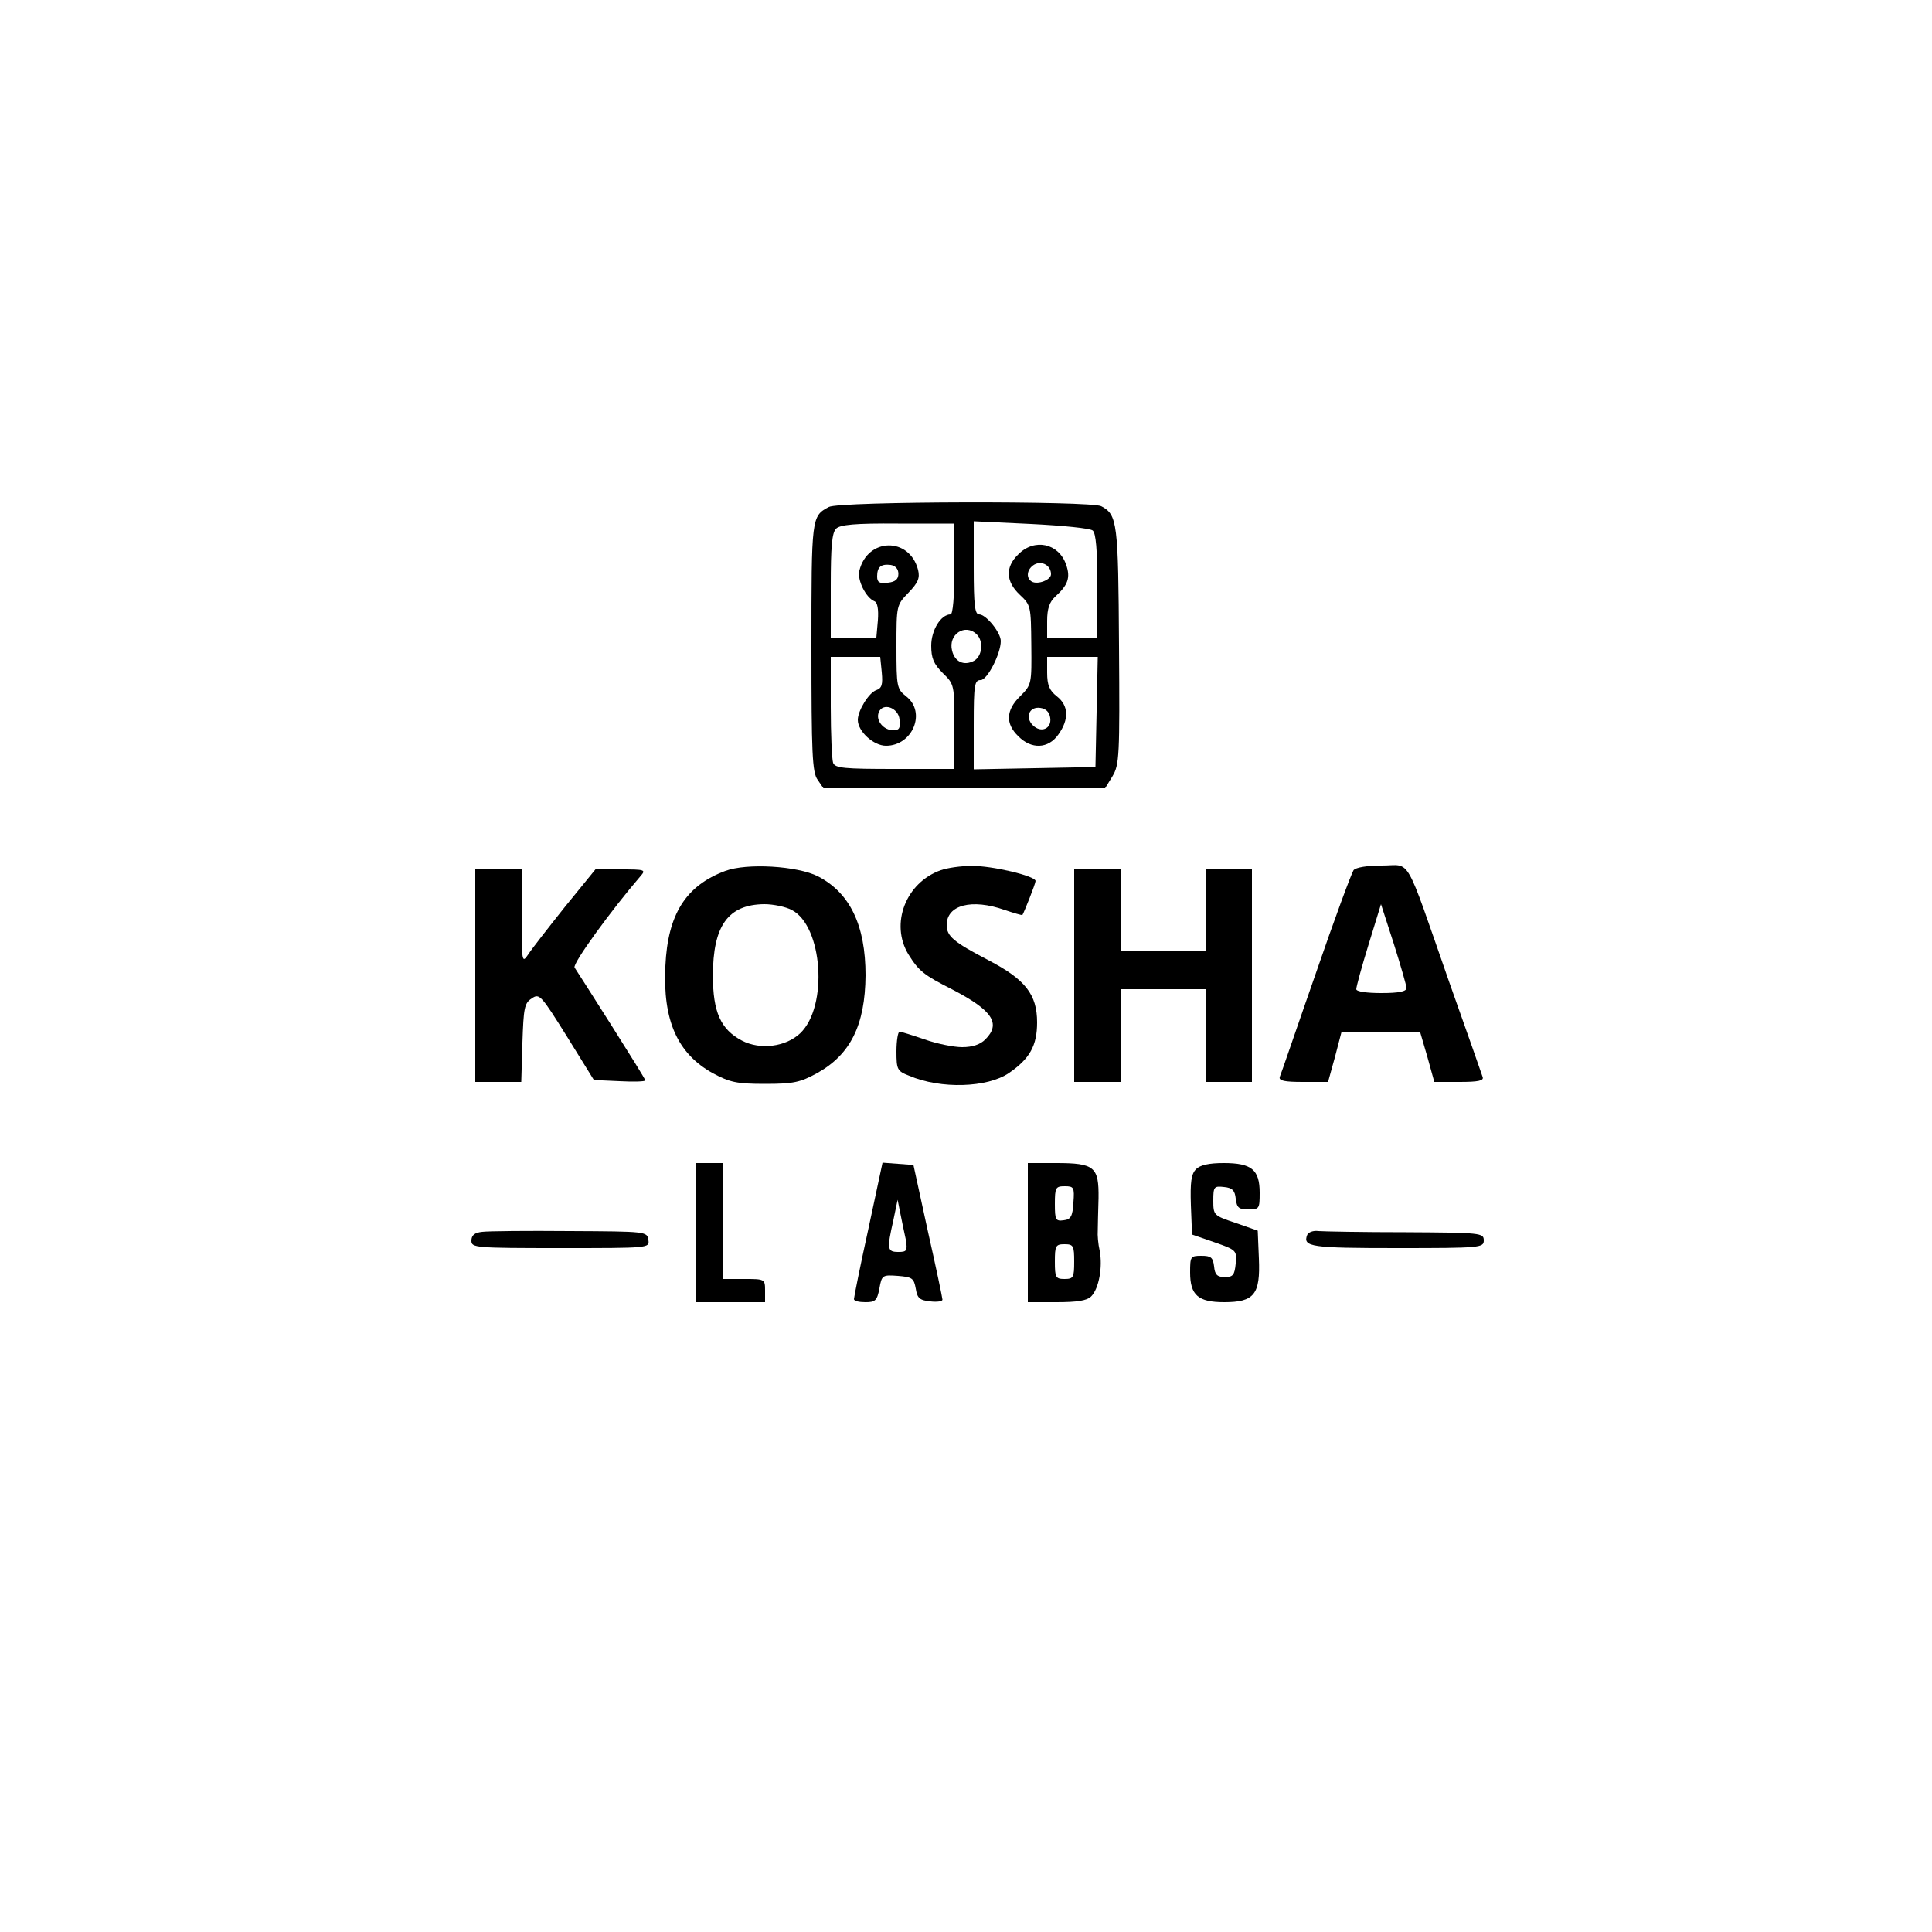 <?xml version="1.0" standalone="no"?>
<!DOCTYPE svg PUBLIC "-//W3C//DTD SVG 20010904//EN"
 "http://www.w3.org/TR/2001/REC-SVG-20010904/DTD/svg10.dtd">
<svg version="1.0" xmlns="http://www.w3.org/2000/svg"
 width="500pt" height="500pt" viewBox="0 0 500 500"
 preserveAspectRatio="xMidYMid meet">

<g transform="translate(0,500) scale(0.1,-0.1)"
fill="#000000" stroke="none">
<path d="M2145 3688 c-45 -24 -45 -26 -45 -363 0 -274 2 -324 16 -343 l15 -22
365 0 364 0 19 31 c18 30 19 52 17 338 -2 318 -4 339 -46 361 -27 14 -678 13
-705 -2z m325 -160 c0 -72 -4 -118 -10 -118 -25 0 -50 -41 -50 -81 0 -32 6
-47 30 -71 30 -29 30 -31 30 -139 l0 -109 -154 0 c-131 0 -155 2 -160 16 -3 9
-6 74 -6 145 l0 129 64 0 64 0 4 -40 c3 -32 0 -41 -14 -46 -19 -6 -48 -53 -48
-77 0 -30 41 -67 73 -67 69 0 105 87 52 128 -24 19 -25 25 -25 128 0 107 0
108 31 140 25 26 30 38 25 59 -22 86 -131 84 -152 -2 -6 -24 17 -70 39 -79 8
-3 11 -21 9 -49 l-4 -45 -59 0 -59 0 0 134 c0 100 3 138 14 148 10 10 49 14
160 13 l146 0 0 -117z m358 99 c8 -7 12 -48 12 -143 l0 -134 -65 0 -65 0 0 43
c0 32 6 49 21 63 33 30 40 49 28 83 -19 55 -82 69 -124 26 -34 -33 -32 -70 4
-104 29 -27 29 -30 30 -130 1 -101 1 -103 -29 -133 -37 -36 -38 -71 -5 -103
34 -35 78 -33 104 4 28 39 27 75 -4 99 -19 15 -25 29 -25 61 l0 41 65 0 66 0
-3 -142 -3 -143 -157 -3 -158 -3 0 116 c0 103 2 115 18 115 17 0 52 68 52 101
0 22 -38 69 -56 69 -11 0 -14 23 -14 120 l0 121 148 -7 c81 -4 153 -11 160
-17z m-108 -113 c0 -15 -35 -28 -50 -19 -16 10 -12 33 7 44 20 11 43 -3 43
-25z m-395 1 c0 -14 -8 -21 -27 -23 -22 -3 -28 1 -28 16 0 25 10 33 35 30 12
-2 20 -10 20 -23z m203 -157 c18 -18 14 -56 -7 -68 -26 -14 -50 -3 -57 26 -11
42 34 72 64 42z m-200 -220 c3 -22 -1 -28 -16 -28 -25 0 -46 25 -38 46 10 27
51 13 54 -18z m390 4 c4 -28 -24 -40 -45 -19 -21 21 -9 49 19 45 15 -2 24 -11
26 -26z"/>
<path d="M1877 2746 c-102 -38 -149 -112 -155 -246 -7 -141 31 -226 122 -277
45 -24 62 -28 136 -28 74 0 91 4 135 28 86 48 124 124 125 253 0 129 -40 213
-123 256 -53 27 -184 35 -240 14z m172 -101 c80 -41 95 -249 22 -319 -37 -35
-103 -44 -151 -19 -55 29 -75 74 -75 168 0 129 39 184 133 185 24 0 56 -7 71
-15z"/>
<path d="M2435 2748 c-91 -32 -132 -139 -84 -218 27 -43 39 -53 114 -91 104
-54 126 -88 85 -129 -13 -13 -33 -20 -60 -20 -22 0 -66 9 -97 20 -32 11 -61
20 -65 20 -4 0 -8 -23 -8 -51 0 -47 2 -51 33 -63 82 -35 202 -31 258 7 54 37
73 71 73 131 0 72 -30 111 -126 161 -90 47 -108 62 -108 91 0 52 65 69 150 39
24 -8 44 -14 46 -13 4 6 34 81 34 88 0 13 -114 40 -166 39 -27 0 -62 -5 -79
-11z"/>
<path d="M3503 2748 c-5 -7 -50 -128 -98 -268 -49 -140 -90 -261 -93 -267 -3
-10 13 -13 60 -13 l65 0 18 65 17 65 102 0 101 0 19 -65 18 -65 65 0 c48 0 64
3 60 13 -2 6 -41 118 -87 247 -117 335 -97 300 -173 300 -40 0 -68 -5 -74 -12z
m137 -305 c0 -9 -20 -13 -65 -13 -39 0 -65 4 -65 10 0 6 14 58 32 116 l32 104
33 -102 c18 -57 33 -109 33 -115z"/>
<path d="M1230 2475 l0 -275 60 0 59 0 3 101 c3 90 5 103 24 115 20 14 24 9
91 -98 l70 -113 66 -3 c37 -2 67 -1 67 2 0 3 -40 67 -88 143 -48 76 -91 143
-95 149 -6 10 96 150 171 237 14 16 11 17 -51 17 l-66 0 -79 -97 c-43 -54 -86
-109 -95 -123 -16 -24 -17 -20 -17 98 l0 122 -60 0 -60 0 0 -275z"/>
<path d="M2780 2475 l0 -275 60 0 60 0 0 120 0 120 110 0 110 0 0 -120 0 -120
60 0 60 0 0 275 0 275 -60 0 -60 0 0 -105 0 -105 -110 0 -110 0 0 105 0 105
-60 0 -60 0 0 -275z"/>
<path d="M1800 1810 l0 -180 90 0 90 0 0 30 c0 30 -1 30 -55 30 l-55 0 0 150
0 150 -35 0 -35 0 0 -180z"/>
<path d="M2247 1818 c-21 -95 -37 -176 -37 -180 0 -5 13 -8 30 -8 25 0 30 4
36 36 6 34 8 35 48 32 37 -3 41 -6 46 -33 4 -25 10 -30 38 -33 17 -2 32 0 31
5 0 4 -17 85 -38 178 l-37 170 -40 3 -40 3 -37 -173z m97 -25 c5 -30 3 -33
-19 -33 -29 0 -30 7 -13 82 l11 53 7 -35 c4 -19 10 -50 14 -67z"/>
<path d="M2660 1810 l0 -180 74 0 c54 0 79 4 90 15 20 20 30 76 22 118 -4 17
-6 41 -5 52 0 11 1 49 2 84 1 81 -10 91 -110 91 l-73 0 0 -180z m118 78 c-2
-36 -7 -44 -25 -46 -21 -3 -23 1 -23 42 0 43 2 46 26 46 23 0 25 -3 22 -42z
m2 -153 c0 -41 -2 -45 -25 -45 -23 0 -25 4 -25 45 0 41 2 45 25 45 23 0 25 -4
25 -45z"/>
<path d="M3095 1974 c-12 -13 -15 -33 -13 -93 l3 -76 58 -20 c57 -20 58 -21
55 -55 -3 -30 -7 -35 -28 -35 -20 0 -26 6 -28 28 -3 23 -8 27 -33 27 -28 0
-29 -2 -29 -43 0 -59 21 -77 88 -77 78 0 94 20 90 113 l-3 72 -57 20 c-57 19
-58 20 -58 58 0 36 2 38 28 35 21 -2 28 -9 30 -30 3 -24 8 -28 33 -28 28 0 29
2 29 43 0 60 -21 77 -93 77 -38 0 -61 -5 -72 -16z"/>
<path d="M1248 1812 c-20 -2 -28 -9 -28 -23 0 -18 9 -19 231 -19 230 0 230 0
227 21 -3 22 -6 22 -203 23 -110 1 -212 0 -227 -2z"/>
<path d="M3383 1804 c-12 -31 10 -34 233 -34 217 0 224 1 224 20 0 19 -7 20
-202 21 -112 0 -214 2 -226 3 -13 2 -26 -3 -29 -10z"/>
</g>
</svg>
